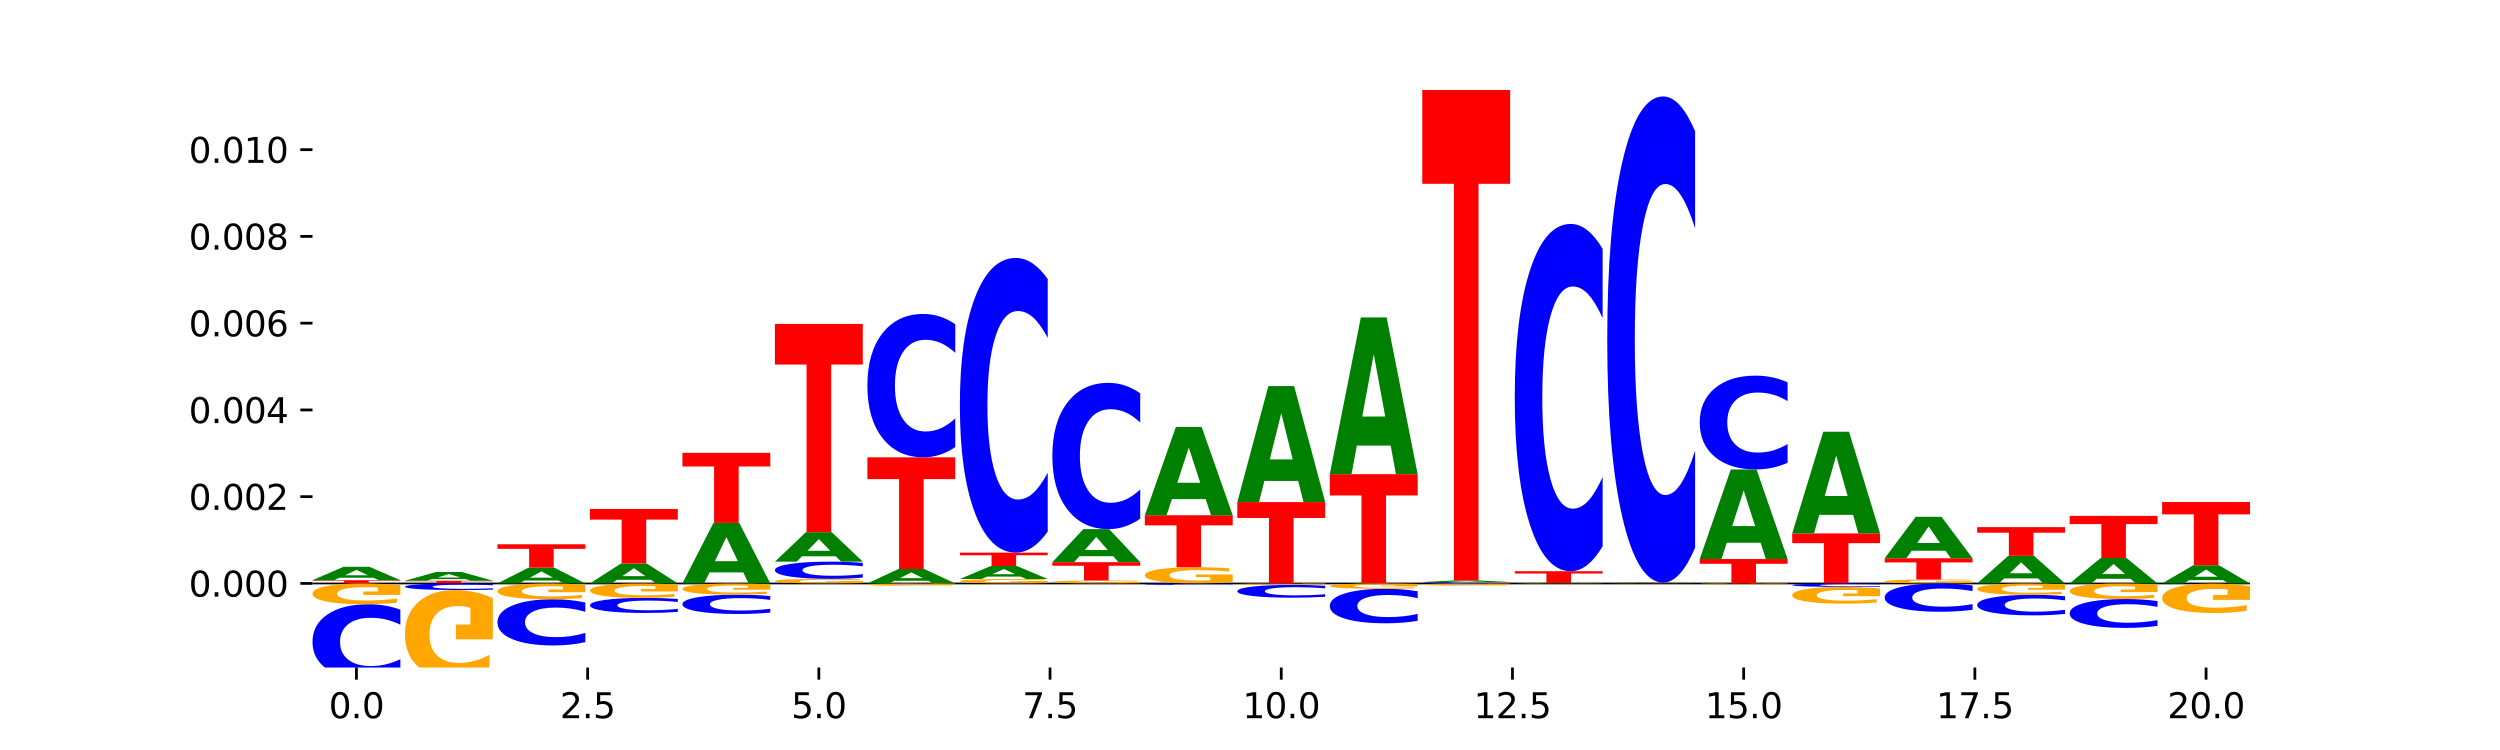 <?xml version="1.0" encoding="utf-8" standalone="no"?>
<!DOCTYPE svg PUBLIC "-//W3C//DTD SVG 1.1//EN"
  "http://www.w3.org/Graphics/SVG/1.1/DTD/svg11.dtd">
<svg xmlns:xlink="http://www.w3.org/1999/xlink" width="720pt" height="216pt" viewBox="0 0 720 216" xmlns="http://www.w3.org/2000/svg" version="1.1">
 <defs>
  <style type="text/css">*{stroke-linejoin: round; stroke-linecap: butt}</style>
 </defs>
 <g id="figure_1">
  <g id="patch_1">
   <path d="M 0 216 
L 720 216 
L 720 0 
L 0 0 
z
" style="fill: #ffffff"/>
  </g>
  <g id="axes_1">
   <g id="patch_2">
    <path d="M 90 192.24 
L 648 192.24 
L 648 25.92 
L 90 25.92 
z
" style="fill: #ffffff"/>
   </g>
   <g id="line2d_1">
    <path d="M 90 168.03 
L 648 168.03 
" clip-path="url(#p786d758c1c)" style="fill: none; stroke: #000000; stroke-width: 0.5; stroke-linecap: square"/>
   </g>
   <g id="patch_3">
    <path d="M 90 167.091 
L 115.303 167.091 
L 115.303 167.274 
L 106.2 167.274 
L 106.2 168.03 
L 99.121 168.03 
L 99.121 167.274 
L 90 167.274 
L 90 167.091 
z
" clip-path="url(#p786d758c1c)" style="fill: #ff0000"/>
   </g>
   <g id="patch_4">
    <path d="M 107.527 166.388 
L 97.796 166.388 
L 96.26 167.091 
L 90 167.091 
L 98.94 163.231 
L 106.363 163.231 
L 115.303 167.091 
L 109.048 167.091 
L 107.527 166.388 
z
M 99.348 165.671 
L 105.96 165.671 
L 102.659 164.136 
L 99.348 165.671 
z
" clip-path="url(#p786d758c1c)" style="fill: #008000"/>
   </g>
   <g id="patch_5">
    <path d="M 116.635 167.252 
L 141.938 167.252 
L 141.938 167.404 
L 132.835 167.404 
L 132.835 168.03 
L 125.756 168.03 
L 125.756 167.404 
L 116.635 167.404 
L 116.635 167.252 
z
" clip-path="url(#p786d758c1c)" style="fill: #ff0000"/>
   </g>
   <g id="patch_6">
    <path d="M 134.162 166.793 
L 124.431 166.793 
L 122.895 167.252 
L 116.635 167.252 
L 125.574 164.733 
L 132.998 164.733 
L 141.938 167.252 
L 135.683 167.252 
L 134.162 166.793 
z
M 125.983 166.325 
L 132.595 166.325 
L 129.294 165.323 
L 125.983 166.325 
z
" clip-path="url(#p786d758c1c)" style="fill: #008000"/>
   </g>
   <g id="patch_7">
    <path d="M 160.797 167.203 
L 151.066 167.203 
L 149.53 168.03 
L 143.27 168.03 
L 152.209 163.49 
L 159.633 163.49 
L 168.573 168.03 
L 162.318 168.03 
L 160.797 167.203 
z
M 152.618 166.36 
L 159.23 166.36 
L 155.929 164.554 
L 152.618 166.36 
z
" clip-path="url(#p786d758c1c)" style="fill: #008000"/>
   </g>
   <g id="patch_8">
    <path d="M 143.27 156.754 
L 168.573 156.754 
L 168.573 158.068 
L 159.47 158.068 
L 159.47 163.49 
L 152.391 163.49 
L 152.391 158.068 
L 143.27 158.068 
L 143.27 156.754 
z
" clip-path="url(#p786d758c1c)" style="fill: #ff0000"/>
   </g>
   <g id="patch_9">
    <path d="M 187.432 166.985 
L 177.701 166.985 
L 176.164 168.03 
L 169.905 168.03 
L 178.844 162.291 
L 186.268 162.291 
L 195.208 168.03 
L 188.953 168.03 
L 187.432 166.985 
z
M 179.253 165.92 
L 185.864 165.92 
L 182.564 163.637 
L 179.253 165.92 
z
" clip-path="url(#p786d758c1c)" style="fill: #008000"/>
   </g>
   <g id="patch_10">
    <path d="M 169.905 146.588 
L 195.208 146.588 
L 195.208 149.651 
L 186.104 149.651 
L 186.104 162.291 
L 179.025 162.291 
L 179.025 149.651 
L 169.905 149.651 
L 169.905 146.588 
z
" clip-path="url(#p786d758c1c)" style="fill: #ff0000"/>
   </g>
   <g id="patch_11">
    <path d="M 214.067 164.854 
L 204.336 164.854 
L 202.799 168.03 
L 196.539 168.03 
L 205.479 150.593 
L 212.903 150.593 
L 221.842 168.03 
L 215.588 168.03 
L 214.067 164.854 
z
M 205.888 161.617 
L 212.499 161.617 
L 209.199 154.681 
L 205.888 161.617 
z
" clip-path="url(#p786d758c1c)" style="fill: #008000"/>
   </g>
   <g id="patch_12">
    <path d="M 196.539 130.411 
L 221.842 130.411 
L 221.842 134.347 
L 212.739 134.347 
L 212.739 150.593 
L 205.66 150.593 
L 205.66 134.347 
L 196.539 134.347 
L 196.539 130.411 
z
" clip-path="url(#p786d758c1c)" style="fill: #ff0000"/>
   </g>
   <g id="patch_13">
    <path d="M 248.477 167.911 
Q 245.925 167.971 243.181 168 
Q 240.436 168.03 237.51 168.03 
Q 230.898 168.03 227.036 167.853 
Q 223.174 167.675 223.174 167.372 
Q 223.174 167.065 227.104 166.889 
Q 231.04 166.713 237.884 166.713 
Q 240.521 166.713 242.937 166.737 
Q 245.358 166.761 247.502 166.808 
L 247.502 167.07 
Q 245.29 167.01 243.101 166.98 
Q 240.912 166.95 238.712 166.95 
Q 234.641 166.95 232.435 167.06 
Q 230.229 167.169 230.229 167.372 
Q 230.229 167.573 232.355 167.683 
Q 234.482 167.793 238.395 167.793 
Q 239.461 167.793 240.374 167.787 
Q 241.287 167.78 242.013 167.766 
L 242.013 167.52 
L 237.845 167.52 
L 237.845 167.3 
L 248.477 167.3 
L 248.477 167.911 
z
" clip-path="url(#p786d758c1c)" style="fill: #ffa600"/>
   </g>
   <g id="patch_14">
    <path d="M 248.477 166.358 
Q 246.361 166.534 244.072 166.623 
Q 241.783 166.713 239.291 166.713 
Q 231.857 166.713 227.516 166.045 
Q 223.174 165.377 223.174 164.234 
Q 223.174 163.088 227.516 162.421 
Q 231.857 161.753 239.291 161.753 
Q 241.783 161.753 244.072 161.843 
Q 246.361 161.932 248.477 162.108 
L 248.477 163.097 
Q 246.342 162.863 244.27 162.755 
Q 242.198 162.646 239.909 162.646 
Q 235.803 162.646 233.451 163.069 
Q 231.105 163.491 231.105 164.234 
Q 231.105 164.974 233.451 165.397 
Q 235.803 165.82 239.909 165.82 
Q 242.198 165.82 244.27 165.711 
Q 246.342 165.601 248.477 165.368 
L 248.477 166.358 
z
" clip-path="url(#p786d758c1c)" style="fill: #0000ff"/>
   </g>
   <g id="patch_15">
    <path d="M 240.702 160.208 
L 230.971 160.208 
L 229.434 161.753 
L 223.174 161.753 
L 232.114 153.273 
L 239.538 153.273 
L 248.477 161.753 
L 242.223 161.753 
L 240.702 160.208 
z
M 232.523 158.634 
L 239.134 158.634 
L 235.834 155.261 
L 232.523 158.634 
z
" clip-path="url(#p786d758c1c)" style="fill: #008000"/>
   </g>
   <g id="patch_16">
    <path d="M 223.174 93.29 
L 248.477 93.29 
L 248.477 104.989 
L 239.374 104.989 
L 239.374 153.273 
L 232.295 153.273 
L 232.295 104.989 
L 223.174 104.989 
L 223.174 93.29 
z
" clip-path="url(#p786d758c1c)" style="fill: #ff0000"/>
   </g>
   <g id="patch_17">
    <path d="M 267.337 167.273 
L 257.605 167.273 
L 256.069 168.03 
L 249.809 168.03 
L 258.749 163.873 
L 266.173 163.873 
L 275.112 168.03 
L 268.858 168.03 
L 267.337 167.273 
z
M 259.157 166.501 
L 265.769 166.501 
L 262.468 164.848 
L 259.157 166.501 
z
" clip-path="url(#p786d758c1c)" style="fill: #008000"/>
   </g>
   <g id="patch_18">
    <path d="M 249.809 131.709 
L 275.112 131.709 
L 275.112 137.982 
L 266.009 137.982 
L 266.009 163.873 
L 258.93 163.873 
L 258.93 137.982 
L 249.809 137.982 
L 249.809 131.709 
z
" clip-path="url(#p786d758c1c)" style="fill: #ff0000"/>
   </g>
   <g id="patch_19">
    <path d="M 275.112 128.749 
Q 272.996 130.216 270.707 130.958 
Q 268.418 131.709 265.926 131.709 
Q 258.492 131.709 254.151 126.148 
Q 249.809 120.588 249.809 111.078 
Q 249.809 101.535 254.151 95.983 
Q 258.492 90.423 265.926 90.423 
Q 268.418 90.423 270.707 91.173 
Q 272.996 91.915 275.112 93.382 
L 275.112 101.612 
Q 272.976 99.667 270.905 98.763 
Q 268.833 97.859 266.544 97.859 
Q 262.438 97.859 260.086 101.382 
Q 257.74 104.895 257.74 111.078 
Q 257.74 117.236 260.086 120.758 
Q 262.438 124.272 266.544 124.272 
Q 268.833 124.272 270.905 123.368 
Q 272.976 122.455 275.112 120.511 
L 275.112 128.749 
z
" clip-path="url(#p786d758c1c)" style="fill: #0000ff"/>
   </g>
   <g id="patch_20">
    <path d="M 301.747 167.914 
Q 299.195 167.972 296.45 168.001 
Q 293.706 168.03 290.78 168.03 
Q 284.168 168.03 280.306 167.857 
Q 276.444 167.685 276.444 167.389 
Q 276.444 167.09 280.374 166.919 
Q 284.309 166.747 291.154 166.747 
Q 293.791 166.747 296.207 166.771 
Q 298.628 166.794 300.772 166.839 
L 300.772 167.095 
Q 298.56 167.037 296.371 167.008 
Q 294.182 166.978 291.982 166.978 
Q 287.91 166.978 285.704 167.085 
Q 283.498 167.191 283.498 167.389 
Q 283.498 167.585 285.625 167.692 
Q 287.751 167.799 291.664 167.799 
Q 292.73 167.799 293.643 167.793 
Q 294.556 167.787 295.282 167.773 
L 295.282 167.533 
L 291.114 167.533 
L 291.114 167.319 
L 301.747 167.319 
L 301.747 167.914 
z
" clip-path="url(#p786d758c1c)" style="fill: #ffa600"/>
   </g>
   <g id="patch_21">
    <path d="M 293.971 166.064 
L 284.24 166.064 
L 282.704 166.747 
L 276.444 166.747 
L 285.384 162.997 
L 292.807 162.997 
L 301.747 166.747 
L 295.492 166.747 
L 293.971 166.064 
z
M 285.792 165.368 
L 292.404 165.368 
L 289.103 163.877 
L 285.792 165.368 
z
" clip-path="url(#p786d758c1c)" style="fill: #008000"/>
   </g>
   <g id="patch_22">
    <path d="M 276.444 159.158 
L 301.747 159.158 
L 301.747 159.907 
L 292.644 159.907 
L 292.644 162.997 
L 285.565 162.997 
L 285.565 159.907 
L 276.444 159.907 
L 276.444 159.158 
z
" clip-path="url(#p786d758c1c)" style="fill: #ff0000"/>
   </g>
   <g id="patch_23">
    <path d="M 301.747 153.075 
Q 299.63 156.09 297.342 157.615 
Q 295.053 159.158 292.56 159.158 
Q 285.127 159.158 280.785 147.728 
Q 276.444 136.298 276.444 116.751 
Q 276.444 97.134 280.785 85.721 
Q 285.127 74.291 292.56 74.291 
Q 295.053 74.291 297.342 75.834 
Q 299.63 77.359 301.747 80.374 
L 301.747 97.292 
Q 299.611 93.295 297.539 91.436 
Q 295.467 89.578 293.179 89.578 
Q 289.073 89.578 286.721 96.818 
Q 284.375 104.041 284.375 116.751 
Q 284.375 129.408 286.721 136.648 
Q 289.073 143.871 293.179 143.871 
Q 295.467 143.871 297.539 142.013 
Q 299.611 140.137 301.747 136.14 
L 301.747 153.075 
z
" clip-path="url(#p786d758c1c)" style="fill: #0000ff"/>
   </g>
   <g id="patch_24">
    <path d="M 328.382 167.952 
Q 325.83 167.991 323.085 168.011 
Q 320.341 168.03 317.415 168.03 
Q 310.802 168.03 306.941 167.914 
Q 303.079 167.798 303.079 167.6 
Q 303.079 167.399 307.009 167.284 
Q 310.944 167.169 317.789 167.169 
Q 320.426 167.169 322.841 167.185 
Q 325.263 167.2 327.406 167.231 
L 327.406 167.403 
Q 325.195 167.363 323.006 167.344 
Q 320.817 167.324 318.617 167.324 
Q 314.545 167.324 312.339 167.396 
Q 310.133 167.467 310.133 167.6 
Q 310.133 167.732 312.26 167.803 
Q 314.386 167.875 318.299 167.875 
Q 319.365 167.875 320.278 167.871 
Q 321.191 167.867 321.917 167.858 
L 321.917 167.697 
L 317.749 167.697 
L 317.749 167.553 
L 328.382 167.553 
L 328.382 167.952 
z
" clip-path="url(#p786d758c1c)" style="fill: #ffa600"/>
   </g>
   <g id="patch_25">
    <path d="M 303.079 161.91 
L 328.382 161.91 
L 328.382 162.936 
L 319.279 162.936 
L 319.279 167.169 
L 312.2 167.169 
L 312.2 162.936 
L 303.079 162.936 
L 303.079 161.91 
z
" clip-path="url(#p786d758c1c)" style="fill: #ff0000"/>
   </g>
   <g id="patch_26">
    <path d="M 320.606 160.176 
L 310.875 160.176 
L 309.339 161.91 
L 303.079 161.91 
L 312.018 152.391 
L 319.442 152.391 
L 328.382 161.91 
L 322.127 161.91 
L 320.606 160.176 
z
M 312.427 158.409 
L 319.039 158.409 
L 315.738 154.623 
L 312.427 158.409 
z
" clip-path="url(#p786d758c1c)" style="fill: #008000"/>
   </g>
   <g id="patch_27">
    <path d="M 328.382 149.371 
Q 326.265 150.868 323.977 151.625 
Q 321.688 152.391 319.195 152.391 
Q 311.762 152.391 307.42 146.717 
Q 303.079 141.043 303.079 131.34 
Q 303.079 121.602 307.42 115.937 
Q 311.762 110.263 319.195 110.263 
Q 321.688 110.263 323.977 111.028 
Q 326.265 111.786 328.382 113.282 
L 328.382 121.68 
Q 326.246 119.696 324.174 118.774 
Q 322.102 117.851 319.814 117.851 
Q 315.708 117.851 313.356 121.445 
Q 311.009 125.031 311.009 131.34 
Q 311.009 137.623 313.356 141.217 
Q 315.708 144.802 319.814 144.802 
Q 322.102 144.802 324.174 143.88 
Q 326.246 142.949 328.382 140.965 
L 328.382 149.371 
z
" clip-path="url(#p786d758c1c)" style="fill: #0000ff"/>
   </g>
   <g id="patch_28">
    <path d="M 355.017 167.608 
Q 352.465 167.819 349.72 167.925 
Q 346.976 168.03 344.049 168.03 
Q 337.437 168.03 333.575 167.401 
Q 329.714 166.772 329.714 165.696 
Q 329.714 164.608 333.643 163.984 
Q 337.579 163.36 344.424 163.36 
Q 347.061 163.36 349.476 163.445 
Q 351.898 163.528 354.041 163.694 
L 354.041 164.625 
Q 351.83 164.412 349.641 164.307 
Q 347.452 164.201 345.252 164.201 
Q 341.18 164.201 338.974 164.589 
Q 336.768 164.976 336.768 165.696 
Q 336.768 166.41 338.895 166.8 
Q 341.021 167.189 344.934 167.189 
Q 346 167.189 346.913 167.167 
Q 347.826 167.143 348.552 167.095 
L 348.552 166.221 
L 344.384 166.221 
L 344.384 165.443 
L 355.017 165.443 
L 355.017 167.608 
z
" clip-path="url(#p786d758c1c)" style="fill: #ffa600"/>
   </g>
   <g id="patch_29">
    <path d="M 329.714 148.387 
L 355.017 148.387 
L 355.017 151.307 
L 345.913 151.307 
L 345.913 163.36 
L 338.834 163.36 
L 338.834 151.307 
L 329.714 151.307 
L 329.714 148.387 
z
" clip-path="url(#p786d758c1c)" style="fill: #ff0000"/>
   </g>
   <g id="patch_30">
    <path d="M 347.241 143.753 
L 337.51 143.753 
L 335.973 148.387 
L 329.714 148.387 
L 338.653 122.951 
L 346.077 122.951 
L 355.017 148.387 
L 348.762 148.387 
L 347.241 143.753 
z
M 339.062 139.033 
L 345.674 139.033 
L 342.373 128.915 
L 339.062 139.033 
z
" clip-path="url(#p786d758c1c)" style="fill: #008000"/>
   </g>
   <g id="patch_31">
    <path d="M 356.348 144.6 
L 381.652 144.6 
L 381.652 149.17 
L 372.548 149.17 
L 372.548 168.03 
L 365.469 168.03 
L 365.469 149.17 
L 356.348 149.17 
L 356.348 144.6 
z
" clip-path="url(#p786d758c1c)" style="fill: #ff0000"/>
   </g>
   <g id="patch_32">
    <path d="M 373.876 138.513 
L 364.145 138.513 
L 362.608 144.6 
L 356.348 144.6 
L 365.288 111.187 
L 372.712 111.187 
L 381.652 144.6 
L 375.397 144.6 
L 373.876 138.513 
z
M 365.697 132.312 
L 372.308 132.312 
L 369.008 119.021 
L 365.697 132.312 
z
" clip-path="url(#p786d758c1c)" style="fill: #008000"/>
   </g>
   <g id="patch_33">
    <path d="M 382.983 136.558 
L 408.286 136.558 
L 408.286 142.696 
L 399.183 142.696 
L 399.183 168.03 
L 392.104 168.03 
L 392.104 142.696 
L 382.983 142.696 
L 382.983 136.558 
z
" clip-path="url(#p786d758c1c)" style="fill: #ff0000"/>
   </g>
   <g id="patch_34">
    <path d="M 400.511 128.333 
L 390.78 128.333 
L 389.243 136.558 
L 382.983 136.558 
L 391.923 91.41 
L 399.347 91.41 
L 408.286 136.558 
L 402.032 136.558 
L 400.511 128.333 
z
M 392.332 119.954 
L 398.943 119.954 
L 395.643 101.995 
L 392.332 119.954 
z
" clip-path="url(#p786d758c1c)" style="fill: #008000"/>
   </g>
   <g id="patch_35">
    <path d="M 434.921 168.002 
Q 432.805 168.016 430.516 168.023 
Q 428.227 168.03 425.735 168.03 
Q 418.301 168.03 413.96 167.977 
Q 409.618 167.924 409.618 167.833 
Q 409.618 167.741 413.96 167.688 
Q 418.301 167.635 425.735 167.635 
Q 428.227 167.635 430.516 167.642 
Q 432.805 167.649 434.921 167.663 
L 434.921 167.742 
Q 432.786 167.723 430.714 167.715 
Q 428.642 167.706 426.353 167.706 
Q 422.247 167.706 419.895 167.74 
Q 417.549 167.773 417.549 167.833 
Q 417.549 167.892 419.895 167.925 
Q 422.247 167.959 426.353 167.959 
Q 428.642 167.959 430.714 167.95 
Q 432.786 167.941 434.921 167.923 
L 434.921 168.002 
z
" clip-path="url(#p786d758c1c)" style="fill: #0000ff"/>
   </g>
   <g id="patch_36">
    <path d="M 427.146 167.549 
L 417.414 167.549 
L 415.878 167.635 
L 409.618 167.635 
L 418.558 167.164 
L 425.982 167.164 
L 434.921 167.635 
L 428.667 167.635 
L 427.146 167.549 
z
M 418.966 167.461 
L 425.578 167.461 
L 422.277 167.274 
L 418.966 167.461 
z
" clip-path="url(#p786d758c1c)" style="fill: #008000"/>
   </g>
   <g id="patch_37">
    <path d="M 409.618 25.262 
L 434.921 25.262 
L 434.921 52.937 
L 425.818 52.937 
L 425.818 167.164 
L 418.739 167.164 
L 418.739 52.937 
L 409.618 52.937 
L 409.618 25.262 
z
" clip-path="url(#p786d758c1c)" style="fill: #ff0000"/>
   </g>
   <g id="patch_38">
    <path d="M 453.78 168.009 
L 444.049 168.009 
L 442.513 168.03 
L 436.253 168.03 
L 445.193 167.913 
L 452.616 167.913 
L 461.556 168.03 
L 455.301 168.03 
L 453.78 168.009 
z
M 445.601 167.987 
L 452.213 167.987 
L 448.912 167.941 
L 445.601 167.987 
z
" clip-path="url(#p786d758c1c)" style="fill: #008000"/>
   </g>
   <g id="patch_39">
    <path d="M 436.253 164.511 
L 461.556 164.511 
L 461.556 165.174 
L 452.453 165.174 
L 452.453 167.913 
L 445.374 167.913 
L 445.374 165.174 
L 436.253 165.174 
L 436.253 164.511 
z
" clip-path="url(#p786d758c1c)" style="fill: #ff0000"/>
   </g>
   <g id="patch_40">
    <path d="M 461.556 157.342 
Q 459.44 160.895 457.151 162.693 
Q 454.862 164.511 452.369 164.511 
Q 444.936 164.511 440.594 151.04 
Q 436.253 137.57 436.253 114.533 
Q 436.253 91.414 440.594 77.964 
Q 444.936 64.494 452.369 64.494 
Q 454.862 64.494 457.151 66.312 
Q 459.44 68.109 461.556 71.663 
L 461.556 91.6 
Q 459.42 86.89 457.348 84.7 
Q 455.277 82.51 452.988 82.51 
Q 448.882 82.51 446.53 91.042 
Q 444.184 99.554 444.184 114.533 
Q 444.184 129.45 446.53 137.983 
Q 448.882 146.495 452.988 146.495 
Q 455.277 146.495 457.348 144.305 
Q 459.42 142.094 461.556 137.384 
L 461.556 157.342 
z
" clip-path="url(#p786d758c1c)" style="fill: #0000ff"/>
   </g>
   <g id="patch_41">
    <path d="M 488.191 168.024 
Q 485.639 168.027 482.894 168.029 
Q 480.15 168.03 477.224 168.03 
Q 470.611 168.03 466.75 168.021 
Q 462.888 168.011 462.888 167.995 
Q 462.888 167.979 466.818 167.969 
Q 470.753 167.96 477.598 167.96 
Q 480.235 167.96 482.651 167.961 
Q 485.072 167.962 487.216 167.965 
L 487.216 167.979 
Q 485.004 167.976 482.815 167.974 
Q 480.626 167.972 478.426 167.972 
Q 474.354 167.972 472.148 167.978 
Q 469.942 167.984 469.942 167.995 
Q 469.942 168.006 472.069 168.012 
Q 474.195 168.017 478.108 168.017 
Q 479.174 168.017 480.087 168.017 
Q 481 168.017 481.726 168.016 
L 481.726 168.003 
L 477.558 168.003 
L 477.558 167.991 
L 488.191 167.991 
L 488.191 168.024 
z
" clip-path="url(#p786d758c1c)" style="fill: #ffa600"/>
   </g>
   <g id="patch_42">
    <path d="M 462.888 167.871 
L 488.191 167.871 
L 488.191 167.889 
L 479.088 167.889 
L 479.088 167.96 
L 472.009 167.96 
L 472.009 167.889 
L 462.888 167.889 
L 462.888 167.871 
z
" clip-path="url(#p786d758c1c)" style="fill: #ff0000"/>
   </g>
   <g id="patch_43">
    <path d="M 480.415 167.854 
L 470.684 167.854 
L 469.148 167.871 
L 462.888 167.871 
L 471.827 167.779 
L 479.251 167.779 
L 488.191 167.871 
L 481.936 167.871 
L 480.415 167.854 
z
M 472.236 167.837 
L 478.848 167.837 
L 475.547 167.801 
L 472.236 167.837 
z
" clip-path="url(#p786d758c1c)" style="fill: #008000"/>
   </g>
   <g id="patch_44">
    <path d="M 488.191 157.744 
Q 486.074 162.718 483.786 165.234 
Q 481.497 167.779 479.004 167.779 
Q 471.571 167.779 467.229 148.923 
Q 462.888 130.068 462.888 97.822 
Q 462.888 65.461 467.229 46.634 
Q 471.571 27.778 479.004 27.778 
Q 481.497 27.778 483.786 30.323 
Q 486.074 32.839 488.191 37.813 
L 488.191 65.721 
Q 486.055 59.127 483.983 56.062 
Q 481.911 52.996 479.623 52.996 
Q 475.517 52.996 473.165 64.94 
Q 470.819 76.855 470.819 97.822 
Q 470.819 118.702 473.165 130.646 
Q 475.517 142.561 479.623 142.561 
Q 481.911 142.561 483.983 139.495 
Q 486.055 136.401 488.191 129.807 
L 488.191 157.744 
z
" clip-path="url(#p786d758c1c)" style="fill: #0000ff"/>
   </g>
   <g id="patch_45">
    <path d="M 489.523 161.002 
L 514.826 161.002 
L 514.826 162.373 
L 505.723 162.373 
L 505.723 168.03 
L 498.644 168.03 
L 498.644 162.373 
L 489.523 162.373 
L 489.523 161.002 
z
" clip-path="url(#p786d758c1c)" style="fill: #ff0000"/>
   </g>
   <g id="patch_46">
    <path d="M 507.05 156.303 
L 497.319 156.303 
L 495.782 161.002 
L 489.523 161.002 
L 498.462 135.204 
L 505.886 135.204 
L 514.826 161.002 
L 508.571 161.002 
L 507.05 156.303 
z
M 498.871 151.515 
L 505.483 151.515 
L 502.182 141.253 
L 498.871 151.515 
z
" clip-path="url(#p786d758c1c)" style="fill: #008000"/>
   </g>
   <g id="patch_47">
    <path d="M 514.826 133.268 
Q 512.709 134.228 510.421 134.713 
Q 508.132 135.204 505.639 135.204 
Q 498.206 135.204 493.864 131.565 
Q 489.523 127.926 489.523 121.703 
Q 489.523 115.458 493.864 111.824 
Q 498.206 108.185 505.639 108.185 
Q 508.132 108.185 510.421 108.676 
Q 512.709 109.162 514.826 110.122 
L 514.826 115.508 
Q 512.69 114.235 510.618 113.644 
Q 508.546 113.052 506.258 113.052 
Q 502.152 113.052 499.799 115.357 
Q 497.453 117.657 497.453 121.703 
Q 497.453 125.733 499.799 128.038 
Q 502.152 130.338 506.258 130.338 
Q 508.546 130.338 510.618 129.746 
Q 512.69 129.149 514.826 127.876 
L 514.826 133.268 
z
" clip-path="url(#p786d758c1c)" style="fill: #0000ff"/>
   </g>
   <g id="patch_48">
    <path d="M 516.158 153.623 
L 541.461 153.623 
L 541.461 156.433 
L 532.357 156.433 
L 532.357 168.03 
L 525.278 168.03 
L 525.278 156.433 
L 516.158 156.433 
L 516.158 153.623 
z
" clip-path="url(#p786d758c1c)" style="fill: #ff0000"/>
   </g>
   <g id="patch_49">
    <path d="M 533.685 148.287 
L 523.954 148.287 
L 522.417 153.623 
L 516.158 153.623 
L 525.097 124.332 
L 532.521 124.332 
L 541.461 153.623 
L 535.206 153.623 
L 533.685 148.287 
z
M 525.506 142.851 
L 532.117 142.851 
L 528.817 131.2 
L 525.506 142.851 
z
" clip-path="url(#p786d758c1c)" style="fill: #008000"/>
   </g>
   <g id="patch_50">
    <path d="M 568.095 167.929 
Q 565.544 167.979 562.799 168.005 
Q 560.054 168.03 557.128 168.03 
Q 550.516 168.03 546.654 167.879 
Q 542.792 167.728 542.792 167.47 
Q 542.792 167.208 546.722 167.058 
Q 550.658 166.908 557.502 166.908 
Q 560.139 166.908 562.555 166.929 
Q 564.977 166.949 567.12 166.989 
L 567.12 167.212 
Q 564.908 167.161 562.72 167.136 
Q 560.531 167.11 558.33 167.11 
Q 554.259 167.11 552.053 167.204 
Q 549.847 167.297 549.847 167.47 
Q 549.847 167.641 551.973 167.735 
Q 554.1 167.828 558.013 167.828 
Q 559.079 167.828 559.992 167.823 
Q 560.905 167.817 561.631 167.806 
L 561.631 167.596 
L 557.463 167.596 
L 557.463 167.409 
L 568.095 167.409 
L 568.095 167.929 
z
" clip-path="url(#p786d758c1c)" style="fill: #ffa600"/>
   </g>
   <g id="patch_51">
    <path d="M 542.792 160.781 
L 568.095 160.781 
L 568.095 161.976 
L 558.992 161.976 
L 558.992 166.908 
L 551.913 166.908 
L 551.913 161.976 
L 542.792 161.976 
L 542.792 160.781 
z
" clip-path="url(#p786d758c1c)" style="fill: #ff0000"/>
   </g>
   <g id="patch_52">
    <path d="M 560.32 158.606 
L 550.589 158.606 
L 549.052 160.781 
L 542.792 160.781 
L 551.732 148.843 
L 559.156 148.843 
L 568.095 160.781 
L 561.841 160.781 
L 560.32 158.606 
z
M 552.141 156.391 
L 558.752 156.391 
L 555.452 151.642 
L 552.141 156.391 
z
" clip-path="url(#p786d758c1c)" style="fill: #008000"/>
   </g>
   <g id="patch_53">
    <path d="M 586.955 166.582 
L 577.224 166.582 
L 575.687 168.03 
L 569.427 168.03 
L 578.367 160.082 
L 585.791 160.082 
L 594.73 168.03 
L 588.476 168.03 
L 586.955 166.582 
z
M 578.776 165.107 
L 585.387 165.107 
L 582.087 161.946 
L 578.776 165.107 
z
" clip-path="url(#p786d758c1c)" style="fill: #008000"/>
   </g>
   <g id="patch_54">
    <path d="M 569.427 151.815 
L 594.73 151.815 
L 594.73 153.427 
L 585.627 153.427 
L 585.627 160.082 
L 578.548 160.082 
L 578.548 153.427 
L 569.427 153.427 
L 569.427 151.815 
z
" clip-path="url(#p786d758c1c)" style="fill: #ff0000"/>
   </g>
   <g id="patch_55">
    <path d="M 613.59 166.696 
L 603.858 166.696 
L 602.322 168.03 
L 596.062 168.03 
L 605.002 160.709 
L 612.426 160.709 
L 621.365 168.03 
L 615.111 168.03 
L 613.59 166.696 
z
M 605.41 165.338 
L 612.022 165.338 
L 608.721 162.426 
L 605.41 165.338 
z
" clip-path="url(#p786d758c1c)" style="fill: #008000"/>
   </g>
   <g id="patch_56">
    <path d="M 596.062 148.571 
L 621.365 148.571 
L 621.365 150.938 
L 612.262 150.938 
L 612.262 160.709 
L 605.183 160.709 
L 605.183 150.938 
L 596.062 150.938 
L 596.062 148.571 
z
" clip-path="url(#p786d758c1c)" style="fill: #ff0000"/>
   </g>
   <g id="patch_57">
    <path d="M 640.224 167.078 
L 630.493 167.078 
L 628.957 168.03 
L 622.697 168.03 
L 631.637 162.806 
L 639.06 162.806 
L 648 168.03 
L 641.745 168.03 
L 640.224 167.078 
z
M 632.045 166.109 
L 638.657 166.109 
L 635.356 164.031 
L 632.045 166.109 
z
" clip-path="url(#p786d758c1c)" style="fill: #008000"/>
   </g>
   <g id="patch_58">
    <path d="M 622.697 144.584 
L 648 144.584 
L 648 148.138 
L 638.897 148.138 
L 638.897 162.806 
L 631.818 162.806 
L 631.818 148.138 
L 622.697 148.138 
L 622.697 144.584 
z
" clip-path="url(#p786d758c1c)" style="fill: #ff0000"/>
   </g>
   <g id="patch_59">
    <path d="M 115.303 175.577 
Q 113.187 174.805 110.898 174.415 
Q 108.609 174.02 106.116 174.02 
Q 98.683 174.02 94.341 176.945 
Q 90 179.869 90 184.87 
Q 90 189.889 94.341 192.809 
Q 98.683 195.733 106.116 195.733 
Q 108.609 195.733 110.898 195.339 
Q 113.187 194.949 115.303 194.177 
L 115.303 189.849 
Q 113.167 190.871 111.095 191.347 
Q 109.024 191.822 106.735 191.822 
Q 102.629 191.822 100.277 189.97 
Q 97.931 188.122 97.931 184.87 
Q 97.931 181.632 100.277 179.779 
Q 102.629 177.931 106.735 177.931 
Q 109.024 177.931 111.095 178.407 
Q 113.167 178.887 115.303 179.909 
L 115.303 175.577 
z
" clip-path="url(#p786d758c1c)" style="fill: #0000ff"/>
   </g>
   <g id="patch_60">
    <path d="M 115.303 168.572 
Q 112.751 168.301 110.007 168.165 
Q 107.262 168.03 104.336 168.03 
Q 97.724 168.03 93.862 168.837 
Q 90 169.644 90 171.023 
Q 90 172.419 93.93 173.22 
Q 97.865 174.02 104.71 174.02 
Q 107.347 174.02 109.763 173.911 
Q 112.184 173.804 114.328 173.591 
L 114.328 172.397 
Q 112.116 172.67 109.927 172.805 
Q 107.738 172.941 105.538 172.941 
Q 101.466 172.941 99.26 172.444 
Q 97.054 171.948 97.054 171.023 
Q 97.054 170.108 99.181 169.608 
Q 101.308 169.109 105.22 169.109 
Q 106.287 169.109 107.2 169.138 
Q 108.113 169.167 108.838 169.229 
L 108.838 170.35 
L 104.67 170.35 
L 104.67 171.349 
L 115.303 171.349 
L 115.303 168.572 
z
" clip-path="url(#p786d758c1c)" style="fill: #ffa600"/>
   </g>
   <g id="patch_61">
    <path d="M 141.938 168.167 
Q 139.821 168.099 137.533 168.065 
Q 135.244 168.03 132.751 168.03 
Q 125.318 168.03 120.976 168.288 
Q 116.635 168.545 116.635 168.986 
Q 116.635 169.428 120.976 169.685 
Q 125.318 169.942 132.751 169.942 
Q 135.244 169.942 137.533 169.908 
Q 139.821 169.873 141.938 169.805 
L 141.938 169.424 
Q 139.802 169.514 137.73 169.556 
Q 135.658 169.598 133.37 169.598 
Q 129.264 169.598 126.912 169.435 
Q 124.566 169.272 124.566 168.986 
Q 124.566 168.7 126.912 168.537 
Q 129.264 168.375 133.37 168.375 
Q 135.658 168.375 137.73 168.416 
Q 139.802 168.459 141.938 168.549 
L 141.938 168.167 
z
" clip-path="url(#p786d758c1c)" style="fill: #0000ff"/>
   </g>
   <g id="patch_62">
    <path d="M 141.938 172.258 
Q 139.386 171.1 136.641 170.519 
Q 133.897 169.942 130.971 169.942 
Q 124.358 169.942 120.497 173.39 
Q 116.635 176.837 116.635 182.732 
Q 116.635 188.696 120.565 192.117 
Q 124.5 195.537 131.345 195.537 
Q 133.982 195.537 136.398 195.072 
Q 138.819 194.612 140.963 193.703 
L 140.963 188.601 
Q 138.751 189.769 136.562 190.345 
Q 134.373 190.927 132.173 190.927 
Q 128.101 190.927 125.895 188.802 
Q 123.689 186.681 123.689 182.732 
Q 123.689 178.819 125.816 176.683 
Q 127.942 174.553 131.855 174.553 
Q 132.921 174.553 133.834 174.674 
Q 134.747 174.801 135.473 175.066 
L 135.473 179.856 
L 131.305 179.856 
L 131.305 184.122 
L 141.938 184.122 
L 141.938 172.258 
z
" clip-path="url(#p786d758c1c)" style="fill: #ffa600"/>
   </g>
   <g id="patch_63">
    <path d="M 168.573 173.537 
Q 166.456 173.064 164.168 172.825 
Q 161.879 172.583 159.386 172.583 
Q 151.953 172.583 147.611 174.376 
Q 143.27 176.168 143.27 179.233 
Q 143.27 182.31 147.611 184.099 
Q 151.953 185.892 159.386 185.892 
Q 161.879 185.892 164.168 185.65 
Q 166.456 185.411 168.573 184.938 
L 168.573 182.285 
Q 166.437 182.912 164.365 183.203 
Q 162.293 183.495 160.005 183.495 
Q 155.899 183.495 153.546 182.359 
Q 151.2 181.227 151.2 179.233 
Q 151.2 177.249 153.546 176.113 
Q 155.899 174.981 160.005 174.981 
Q 162.293 174.981 164.365 175.272 
Q 166.437 175.566 168.573 176.193 
L 168.573 173.537 
z
" clip-path="url(#p786d758c1c)" style="fill: #0000ff"/>
   </g>
   <g id="patch_64">
    <path d="M 168.573 168.442 
Q 166.021 168.236 163.276 168.133 
Q 160.532 168.03 157.605 168.03 
Q 150.993 168.03 147.132 168.643 
Q 143.27 169.257 143.27 170.305 
Q 143.27 171.366 147.2 171.975 
Q 151.135 172.583 157.98 172.583 
Q 160.617 172.583 163.032 172.501 
Q 165.454 172.419 167.597 172.257 
L 167.597 171.349 
Q 165.386 171.557 163.197 171.66 
Q 161.008 171.763 158.808 171.763 
Q 154.736 171.763 152.53 171.385 
Q 150.324 171.008 150.324 170.305 
Q 150.324 169.609 152.451 169.229 
Q 154.577 168.85 158.49 168.85 
Q 159.556 168.85 160.469 168.872 
Q 161.382 168.894 162.108 168.942 
L 162.108 169.794 
L 157.94 169.794 
L 157.94 170.553 
L 168.573 170.553 
L 168.573 168.442 
z
" clip-path="url(#p786d758c1c)" style="fill: #ffa600"/>
   </g>
   <g id="patch_65">
    <path d="M 195.208 172.499 
Q 193.091 172.345 190.802 172.267 
Q 188.514 172.188 186.021 172.188 
Q 178.588 172.188 174.246 172.773 
Q 169.905 173.359 169.905 174.36 
Q 169.905 175.365 174.246 175.949 
Q 178.588 176.535 186.021 176.535 
Q 188.514 176.535 190.802 176.456 
Q 193.091 176.377 195.208 176.223 
L 195.208 175.357 
Q 193.072 175.561 191 175.656 
Q 188.928 175.752 186.639 175.752 
Q 182.534 175.752 180.181 175.381 
Q 177.835 175.011 177.835 174.36 
Q 177.835 173.712 180.181 173.341 
Q 182.534 172.971 186.639 172.971 
Q 188.928 172.971 191 173.066 
Q 193.072 173.162 195.208 173.367 
L 195.208 172.499 
z
" clip-path="url(#p786d758c1c)" style="fill: #0000ff"/>
   </g>
   <g id="patch_66">
    <path d="M 195.208 168.406 
Q 192.656 168.218 189.911 168.124 
Q 187.166 168.03 184.24 168.03 
Q 177.628 168.03 173.766 168.59 
Q 169.905 169.15 169.905 170.108 
Q 169.905 171.076 173.834 171.632 
Q 177.77 172.188 184.615 172.188 
Q 187.252 172.188 189.667 172.112 
Q 192.089 172.037 194.232 171.89 
L 194.232 171.061 
Q 192.021 171.251 189.832 171.344 
Q 187.643 171.439 185.443 171.439 
Q 181.371 171.439 179.165 171.094 
Q 176.959 170.749 176.959 170.108 
Q 176.959 169.472 179.086 169.125 
Q 181.212 168.779 185.125 168.779 
Q 186.191 168.779 187.104 168.799 
Q 188.017 168.819 188.743 168.862 
L 188.743 169.64 
L 184.575 169.64 
L 184.575 170.334 
L 195.208 170.334 
L 195.208 168.406 
z
" clip-path="url(#p786d758c1c)" style="fill: #ffa600"/>
   </g>
   <g id="patch_67">
    <path d="M 221.842 171.661 
Q 219.726 171.463 217.437 171.363 
Q 215.149 171.262 212.656 171.262 
Q 205.222 171.262 200.881 172.011 
Q 196.539 172.761 196.539 174.043 
Q 196.539 175.33 200.881 176.078 
Q 205.222 176.828 212.656 176.828 
Q 215.149 176.828 217.437 176.727 
Q 219.726 176.627 221.842 176.429 
L 221.842 175.32 
Q 219.707 175.582 217.635 175.704 
Q 215.563 175.825 213.274 175.825 
Q 209.169 175.825 206.816 175.351 
Q 204.47 174.877 204.47 174.043 
Q 204.47 173.213 206.816 172.738 
Q 209.169 172.264 213.274 172.264 
Q 215.563 172.264 217.635 172.386 
Q 219.707 172.509 221.842 172.771 
L 221.842 171.661 
z
" clip-path="url(#p786d758c1c)" style="fill: #0000ff"/>
   </g>
   <g id="patch_68">
    <path d="M 221.842 168.322 
Q 219.291 168.176 216.546 168.103 
Q 213.801 168.03 210.875 168.03 
Q 204.263 168.03 200.401 168.465 
Q 196.539 168.901 196.539 169.645 
Q 196.539 170.398 200.469 170.83 
Q 204.405 171.262 211.249 171.262 
Q 213.886 171.262 216.302 171.203 
Q 218.724 171.145 220.867 171.03 
L 220.867 170.386 
Q 218.655 170.533 216.467 170.606 
Q 214.278 170.68 212.077 170.68 
Q 208.006 170.68 205.8 170.411 
Q 203.594 170.144 203.594 169.645 
Q 203.594 169.151 205.72 168.881 
Q 207.847 168.612 211.76 168.612 
Q 212.826 168.612 213.739 168.628 
Q 214.652 168.644 215.378 168.677 
L 215.378 169.282 
L 211.21 169.282 
L 211.21 169.82 
L 221.842 169.82 
L 221.842 168.322 
z
" clip-path="url(#p786d758c1c)" style="fill: #ffa600"/>
   </g>
   <g id="patch_69">
    <path d="M 275.112 168.093 
Q 272.56 168.061 269.816 168.046 
Q 267.071 168.03 264.145 168.03 
Q 257.533 168.03 253.671 168.123 
Q 249.809 168.216 249.809 168.375 
Q 249.809 168.536 253.739 168.628 
Q 257.674 168.72 264.519 168.72 
Q 267.156 168.72 269.572 168.708 
Q 271.993 168.695 274.137 168.671 
L 274.137 168.533 
Q 271.925 168.565 269.736 168.58 
Q 267.547 168.596 265.347 168.596 
Q 261.275 168.596 259.069 168.539 
Q 256.864 168.482 256.864 168.375 
Q 256.864 168.27 258.99 168.212 
Q 261.117 168.154 265.029 168.154 
Q 266.096 168.154 267.009 168.158 
Q 267.922 168.161 268.647 168.168 
L 268.647 168.297 
L 264.479 168.297 
L 264.479 168.413 
L 275.112 168.413 
L 275.112 168.093 
z
" clip-path="url(#p786d758c1c)" style="fill: #ffa600"/>
   </g>
   <g id="patch_70">
    <path d="M 355.017 168.061 
Q 352.9 168.046 350.611 168.038 
Q 348.323 168.03 345.83 168.03 
Q 338.397 168.03 334.055 168.089 
Q 329.714 168.147 329.714 168.247 
Q 329.714 168.348 334.055 168.407 
Q 338.397 168.465 345.83 168.465 
Q 348.323 168.465 350.611 168.457 
Q 352.9 168.449 355.017 168.434 
L 355.017 168.347 
Q 352.881 168.368 350.809 168.377 
Q 348.737 168.387 346.448 168.387 
Q 342.343 168.387 339.99 168.35 
Q 337.644 168.313 337.644 168.247 
Q 337.644 168.183 339.99 168.145 
Q 342.343 168.108 346.448 168.108 
Q 348.737 168.108 350.809 168.118 
Q 352.881 168.128 355.017 168.148 
L 355.017 168.061 
z
" clip-path="url(#p786d758c1c)" style="fill: #0000ff"/>
   </g>
   <g id="patch_71">
    <path d="M 381.652 168.709 
Q 379.535 168.578 377.246 168.512 
Q 374.958 168.444 372.465 168.444 
Q 365.031 168.444 360.69 168.942 
Q 356.348 169.439 356.348 170.29 
Q 356.348 171.143 360.69 171.64 
Q 365.031 172.137 372.465 172.137 
Q 374.958 172.137 377.246 172.07 
Q 379.535 172.004 381.652 171.873 
L 381.652 171.136 
Q 379.516 171.31 377.444 171.391 
Q 375.372 171.472 373.083 171.472 
Q 368.978 171.472 366.625 171.157 
Q 364.279 170.843 364.279 170.29 
Q 364.279 169.739 366.625 169.424 
Q 368.978 169.11 373.083 169.11 
Q 375.372 169.11 377.444 169.19 
Q 379.516 169.272 381.652 169.446 
L 381.652 168.709 
z
" clip-path="url(#p786d758c1c)" style="fill: #0000ff"/>
   </g>
   <g id="patch_72">
    <path d="M 381.652 168.068 
Q 379.1 168.049 376.355 168.039 
Q 373.61 168.03 370.684 168.03 
Q 364.072 168.03 360.21 168.086 
Q 356.348 168.142 356.348 168.237 
Q 356.348 168.334 360.278 168.389 
Q 364.214 168.444 371.058 168.444 
Q 373.695 168.444 376.111 168.437 
Q 378.533 168.429 380.676 168.415 
L 380.676 168.332 
Q 378.465 168.351 376.276 168.36 
Q 374.087 168.37 371.886 168.37 
Q 367.815 168.37 365.609 168.335 
Q 363.403 168.301 363.403 168.237 
Q 363.403 168.174 365.529 168.139 
Q 367.656 168.105 371.569 168.105 
Q 372.635 168.105 373.548 168.107 
Q 374.461 168.109 375.187 168.113 
L 375.187 168.191 
L 371.019 168.191 
L 371.019 168.26 
L 381.652 168.26 
L 381.652 168.068 
z
" clip-path="url(#p786d758c1c)" style="fill: #ffa600"/>
   </g>
   <g id="patch_73">
    <path d="M 408.286 170.284 
Q 406.17 169.931 403.881 169.752 
Q 401.592 169.572 399.1 169.572 
Q 391.666 169.572 387.325 170.91 
Q 382.983 172.248 382.983 174.537 
Q 382.983 176.833 387.325 178.169 
Q 391.666 179.508 399.1 179.508 
Q 401.592 179.508 403.881 179.327 
Q 406.17 179.148 408.286 178.795 
L 408.286 176.815 
Q 406.151 177.283 404.079 177.5 
Q 402.007 177.718 399.718 177.718 
Q 395.613 177.718 393.26 176.87 
Q 390.914 176.025 390.914 174.537 
Q 390.914 173.055 393.26 172.207 
Q 395.613 171.361 399.718 171.361 
Q 402.007 171.361 404.079 171.579 
Q 406.151 171.799 408.286 172.267 
L 408.286 170.284 
z
" clip-path="url(#p786d758c1c)" style="fill: #0000ff"/>
   </g>
   <g id="patch_74">
    <path d="M 408.286 168.17 
Q 405.735 168.1 402.99 168.065 
Q 400.245 168.03 397.319 168.03 
Q 390.707 168.03 386.845 168.238 
Q 382.983 168.445 382.983 168.8 
Q 382.983 169.16 386.913 169.366 
Q 390.849 169.572 397.693 169.572 
Q 400.33 169.572 402.746 169.544 
Q 405.167 169.516 407.311 169.461 
L 407.311 169.154 
Q 405.099 169.224 402.91 169.259 
Q 400.722 169.294 398.521 169.294 
Q 394.45 169.294 392.244 169.166 
Q 390.038 169.038 390.038 168.8 
Q 390.038 168.565 392.164 168.436 
Q 394.291 168.308 398.204 168.308 
Q 399.27 168.308 400.183 168.315 
Q 401.096 168.323 401.822 168.339 
L 401.822 168.627 
L 397.654 168.627 
L 397.654 168.884 
L 408.286 168.884 
L 408.286 168.17 
z
" clip-path="url(#p786d758c1c)" style="fill: #ffa600"/>
   </g>
   <g id="patch_75">
    <path d="M 434.921 168.09 
Q 432.369 168.06 429.625 168.045 
Q 426.88 168.03 423.954 168.03 
Q 417.342 168.03 413.48 168.119 
Q 409.618 168.207 409.618 168.359 
Q 409.618 168.512 413.548 168.6 
Q 417.484 168.688 424.328 168.688 
Q 426.965 168.688 429.381 168.676 
Q 431.802 168.664 433.946 168.641 
L 433.946 168.51 
Q 431.734 168.54 429.545 168.555 
Q 427.356 168.569 425.156 168.569 
Q 421.084 168.569 418.879 168.515 
Q 416.673 168.46 416.673 168.359 
Q 416.673 168.258 418.799 168.203 
Q 420.926 168.149 424.839 168.149 
Q 425.905 168.149 426.818 168.152 
Q 427.731 168.155 428.457 168.162 
L 428.457 168.285 
L 424.288 168.285 
L 424.288 168.395 
L 434.921 168.395 
L 434.921 168.09 
z
" clip-path="url(#p786d758c1c)" style="fill: #ffa600"/>
   </g>
   <g id="patch_76">
    <path d="M 461.556 168.039 
Q 459.004 168.035 456.26 168.032 
Q 453.515 168.03 450.589 168.03 
Q 443.977 168.03 440.115 168.043 
Q 436.253 168.057 436.253 168.079 
Q 436.253 168.102 440.183 168.115 
Q 444.118 168.129 450.963 168.129 
Q 453.6 168.129 456.016 168.127 
Q 458.437 168.125 460.581 168.122 
L 460.581 168.102 
Q 458.369 168.106 456.18 168.109 
Q 453.991 168.111 451.791 168.111 
Q 447.719 168.111 445.513 168.103 
Q 443.307 168.095 443.307 168.079 
Q 443.307 168.064 445.434 168.056 
Q 447.561 168.048 451.473 168.048 
Q 452.54 168.048 453.453 168.048 
Q 454.366 168.049 455.091 168.05 
L 455.091 168.068 
L 450.923 168.068 
L 450.923 168.085 
L 461.556 168.085 
L 461.556 168.039 
z
" clip-path="url(#p786d758c1c)" style="fill: #ffa600"/>
   </g>
   <g id="patch_77">
    <path d="M 514.826 168.052 
Q 512.274 168.041 509.529 168.036 
Q 506.785 168.03 503.858 168.03 
Q 497.246 168.03 493.384 168.063 
Q 489.523 168.096 489.523 168.152 
Q 489.523 168.208 493.453 168.241 
Q 497.388 168.273 504.233 168.273 
Q 506.87 168.273 509.285 168.269 
Q 511.707 168.265 513.85 168.256 
L 513.85 168.208 
Q 511.639 168.219 509.45 168.224 
Q 507.261 168.23 505.061 168.23 
Q 500.989 168.23 498.783 168.209 
Q 496.577 168.189 496.577 168.152 
Q 496.577 168.115 498.704 168.094 
Q 500.83 168.074 504.743 168.074 
Q 505.809 168.074 506.722 168.075 
Q 507.635 168.076 508.361 168.079 
L 508.361 168.124 
L 504.193 168.124 
L 504.193 168.165 
L 514.826 168.165 
L 514.826 168.052 
z
" clip-path="url(#p786d758c1c)" style="fill: #ffa600"/>
   </g>
   <g id="patch_78">
    <path d="M 541.461 168.103 
Q 539.344 168.067 537.055 168.049 
Q 534.767 168.03 532.274 168.03 
Q 524.841 168.03 520.499 168.167 
Q 516.158 168.303 516.158 168.536 
Q 516.158 168.771 520.499 168.907 
Q 524.841 169.043 532.274 169.043 
Q 534.767 169.043 537.055 169.025 
Q 539.344 169.007 541.461 168.971 
L 541.461 168.769 
Q 539.325 168.816 537.253 168.839 
Q 535.181 168.861 532.892 168.861 
Q 528.787 168.861 526.434 168.774 
Q 524.088 168.688 524.088 168.536 
Q 524.088 168.385 526.434 168.299 
Q 528.787 168.213 532.892 168.213 
Q 535.181 168.213 537.253 168.235 
Q 539.325 168.257 541.461 168.305 
L 541.461 168.103 
z
" clip-path="url(#p786d758c1c)" style="fill: #0000ff"/>
   </g>
   <g id="patch_79">
    <path d="M 541.461 169.479 
Q 538.909 169.261 536.164 169.152 
Q 533.419 169.043 530.493 169.043 
Q 523.881 169.043 520.019 169.692 
Q 516.158 170.341 516.158 171.451 
Q 516.158 172.574 520.087 173.218 
Q 524.023 173.862 530.868 173.862 
Q 533.504 173.862 535.92 173.774 
Q 538.342 173.687 540.485 173.516 
L 540.485 172.556 
Q 538.274 172.776 536.085 172.884 
Q 533.896 172.994 531.696 172.994 
Q 527.624 172.994 525.418 172.594 
Q 523.212 172.194 523.212 171.451 
Q 523.212 170.714 525.339 170.312 
Q 527.465 169.911 531.378 169.911 
Q 532.444 169.911 533.357 169.934 
Q 534.27 169.958 534.996 170.008 
L 534.996 170.909 
L 530.828 170.909 
L 530.828 171.713 
L 541.461 171.713 
L 541.461 169.479 
z
" clip-path="url(#p786d758c1c)" style="fill: #ffa600"/>
   </g>
   <g id="patch_80">
    <path d="M 568.095 168.615 
Q 565.979 168.325 563.69 168.178 
Q 561.402 168.03 558.909 168.03 
Q 551.475 168.03 547.134 169.13 
Q 542.792 170.229 542.792 172.109 
Q 542.792 173.996 547.134 175.094 
Q 551.475 176.193 558.909 176.193 
Q 561.402 176.193 563.69 176.045 
Q 565.979 175.898 568.095 175.608 
L 568.095 173.981 
Q 565.96 174.365 563.888 174.544 
Q 561.816 174.723 559.527 174.723 
Q 555.422 174.723 553.069 174.026 
Q 550.723 173.332 550.723 172.109 
Q 550.723 170.892 553.069 170.195 
Q 555.422 169.501 559.527 169.501 
Q 561.816 169.501 563.888 169.679 
Q 565.96 169.86 568.095 170.244 
L 568.095 168.615 
z
" clip-path="url(#p786d758c1c)" style="fill: #0000ff"/>
   </g>
   <g id="patch_81">
    <path d="M 594.73 171.726 
Q 592.614 171.516 590.325 171.409 
Q 588.036 171.302 585.544 171.302 
Q 578.11 171.302 573.769 172.1 
Q 569.427 172.898 569.427 174.263 
Q 569.427 175.633 573.769 176.43 
Q 578.11 177.228 585.544 177.228 
Q 588.036 177.228 590.325 177.12 
Q 592.614 177.014 594.73 176.803 
L 594.73 175.622 
Q 592.595 175.901 590.523 176.031 
Q 588.451 176.161 586.162 176.161 
Q 582.056 176.161 579.704 175.655 
Q 577.358 175.151 577.358 174.263 
Q 577.358 173.379 579.704 172.873 
Q 582.056 172.369 586.162 172.369 
Q 588.451 172.369 590.523 172.499 
Q 592.595 172.63 594.73 172.909 
L 594.73 171.726 
z
" clip-path="url(#p786d758c1c)" style="fill: #0000ff"/>
   </g>
   <g id="patch_82">
    <path d="M 594.73 168.326 
Q 592.178 168.178 589.434 168.104 
Q 586.689 168.03 583.763 168.03 
Q 577.151 168.03 573.289 168.471 
Q 569.427 168.911 569.427 169.665 
Q 569.427 170.427 573.357 170.864 
Q 577.293 171.302 584.137 171.302 
Q 586.774 171.302 589.19 171.242 
Q 591.611 171.183 593.755 171.067 
L 593.755 170.415 
Q 591.543 170.564 589.354 170.638 
Q 587.165 170.712 584.965 170.712 
Q 580.894 170.712 578.688 170.441 
Q 576.482 170.17 576.482 169.665 
Q 576.482 169.165 578.608 168.892 
Q 580.735 168.619 584.648 168.619 
Q 585.714 168.619 586.627 168.635 
Q 587.54 168.651 588.266 168.685 
L 588.266 169.297 
L 584.098 169.297 
L 584.098 169.843 
L 594.73 169.843 
L 594.73 168.326 
z
" clip-path="url(#p786d758c1c)" style="fill: #ffa600"/>
   </g>
   <g id="patch_83">
    <path d="M 621.365 173.114 
Q 619.249 172.818 616.96 172.668 
Q 614.671 172.517 612.179 172.517 
Q 604.745 172.517 600.404 173.638 
Q 596.062 174.76 596.062 176.678 
Q 596.062 178.603 600.404 179.723 
Q 604.745 180.844 612.179 180.844 
Q 614.671 180.844 616.96 180.693 
Q 619.249 180.543 621.365 180.247 
L 621.365 178.587 
Q 619.229 178.979 617.158 179.162 
Q 615.086 179.344 612.797 179.344 
Q 608.691 179.344 606.339 178.634 
Q 603.993 177.925 603.993 176.678 
Q 603.993 175.436 606.339 174.725 
Q 608.691 174.017 612.797 174.017 
Q 615.086 174.017 617.158 174.199 
Q 619.229 174.383 621.365 174.775 
L 621.365 173.114 
z
" clip-path="url(#p786d758c1c)" style="fill: #0000ff"/>
   </g>
   <g id="patch_84">
    <path d="M 621.365 168.436 
Q 618.813 168.233 616.069 168.131 
Q 613.324 168.03 610.398 168.03 
Q 603.786 168.03 599.924 168.634 
Q 596.062 169.239 596.062 170.272 
Q 596.062 171.317 599.992 171.917 
Q 603.927 172.517 610.772 172.517 
Q 613.409 172.517 615.825 172.435 
Q 618.246 172.355 620.39 172.195 
L 620.39 171.301 
Q 618.178 171.506 615.989 171.607 
Q 613.8 171.709 611.6 171.709 
Q 607.528 171.709 605.322 171.336 
Q 603.117 170.964 603.117 170.272 
Q 603.117 169.586 605.243 169.212 
Q 607.37 168.838 611.282 168.838 
Q 612.349 168.838 613.262 168.86 
Q 614.175 168.882 614.9 168.928 
L 614.9 169.768 
L 610.732 169.768 
L 610.732 170.516 
L 621.365 170.516 
L 621.365 168.436 
z
" clip-path="url(#p786d758c1c)" style="fill: #ffa600"/>
   </g>
   <g id="patch_85">
    <path d="M 648 168.032 
Q 645.883 168.031 643.595 168.031 
Q 641.306 168.03 638.813 168.03 
Q 631.38 168.03 627.038 168.034 
Q 622.697 168.038 622.697 168.046 
Q 622.697 168.053 627.038 168.057 
Q 631.38 168.061 638.813 168.061 
Q 641.306 168.061 643.595 168.06 
Q 645.883 168.06 648 168.059 
L 648 168.053 
Q 645.864 168.054 643.792 168.055 
Q 641.72 168.055 639.432 168.055 
Q 635.326 168.055 632.974 168.053 
Q 630.628 168.05 630.628 168.046 
Q 630.628 168.041 632.974 168.038 
Q 635.326 168.036 639.432 168.036 
Q 641.72 168.036 643.792 168.036 
Q 645.864 168.037 648 168.038 
L 648 168.032 
z
" clip-path="url(#p786d758c1c)" style="fill: #0000ff"/>
   </g>
   <g id="patch_86">
    <path d="M 648 168.829 
Q 645.448 168.445 642.703 168.252 
Q 639.959 168.061 637.033 168.061 
Q 630.421 168.061 626.559 169.204 
Q 622.697 170.347 622.697 172.301 
Q 622.697 174.278 626.627 175.412 
Q 630.562 176.547 637.407 176.547 
Q 640.044 176.547 642.46 176.392 
Q 644.881 176.24 647.025 175.938 
L 647.025 174.247 
Q 644.813 174.634 642.624 174.825 
Q 640.435 175.018 638.235 175.018 
Q 634.163 175.018 631.957 174.313 
Q 629.751 173.611 629.751 172.301 
Q 629.751 171.004 631.878 170.296 
Q 634.004 169.59 637.917 169.59 
Q 638.983 169.59 639.896 169.63 
Q 640.809 169.672 641.535 169.76 
L 641.535 171.348 
L 637.367 171.348 
L 637.367 172.762 
L 648 172.762 
L 648 168.829 
z
" clip-path="url(#p786d758c1c)" style="fill: #ffa600"/>
   </g>
   <g id="matplotlib.axis_1">
    <g id="xtick_1">
     <g id="line2d_2">
      <defs>
       <path id="m49bbbdebda" d="M 0 0 
L 0 3.5 
" style="stroke: #000000; stroke-width: 0.8"/>
      </defs>
      <g>
       <use xlink:href="#m49bbbdebda" x="102.652" y="192.24" style="stroke: #000000; stroke-width: 0.8"/>
      </g>
     </g>
     <g id="text_1">
      <!-- 0.0 -->
      <g transform="translate(94.7 206.838) scale(0.1 -0.1)">
       <defs>
        <path id="DejaVuSans-30" d="M 2034 4250 
Q 1547 4250 1301 3770 
Q 1056 3291 1056 2328 
Q 1056 1369 1301 889 
Q 1547 409 2034 409 
Q 2525 409 2770 889 
Q 3016 1369 3016 2328 
Q 3016 3291 2770 3770 
Q 2525 4250 2034 4250 
z
M 2034 4750 
Q 2819 4750 3233 4129 
Q 3647 3509 3647 2328 
Q 3647 1150 3233 529 
Q 2819 -91 2034 -91 
Q 1250 -91 836 529 
Q 422 1150 422 2328 
Q 422 3509 836 4129 
Q 1250 4750 2034 4750 
z
" transform="scale(0.016)"/>
        <path id="DejaVuSans-2e" d="M 684 794 
L 1344 794 
L 1344 0 
L 684 0 
L 684 794 
z
" transform="scale(0.016)"/>
       </defs>
       <use xlink:href="#DejaVuSans-30"/>
       <use xlink:href="#DejaVuSans-2e" x="63.623"/>
       <use xlink:href="#DejaVuSans-30" x="95.41"/>
      </g>
     </g>
    </g>
    <g id="xtick_2">
     <g id="line2d_3">
      <g>
       <use xlink:href="#m49bbbdebda" x="169.239" y="192.24" style="stroke: #000000; stroke-width: 0.8"/>
      </g>
     </g>
     <g id="text_2">
      <!-- 2.5 -->
      <g transform="translate(161.287 206.838) scale(0.1 -0.1)">
       <defs>
        <path id="DejaVuSans-32" d="M 1228 531 
L 3431 531 
L 3431 0 
L 469 0 
L 469 531 
Q 828 903 1448 1529 
Q 2069 2156 2228 2338 
Q 2531 2678 2651 2914 
Q 2772 3150 2772 3378 
Q 2772 3750 2511 3984 
Q 2250 4219 1831 4219 
Q 1534 4219 1204 4116 
Q 875 4013 500 3803 
L 500 4441 
Q 881 4594 1212 4672 
Q 1544 4750 1819 4750 
Q 2544 4750 2975 4387 
Q 3406 4025 3406 3419 
Q 3406 3131 3298 2873 
Q 3191 2616 2906 2266 
Q 2828 2175 2409 1742 
Q 1991 1309 1228 531 
z
" transform="scale(0.016)"/>
        <path id="DejaVuSans-35" d="M 691 4666 
L 3169 4666 
L 3169 4134 
L 1269 4134 
L 1269 2991 
Q 1406 3038 1543 3061 
Q 1681 3084 1819 3084 
Q 2600 3084 3056 2656 
Q 3513 2228 3513 1497 
Q 3513 744 3044 326 
Q 2575 -91 1722 -91 
Q 1428 -91 1123 -41 
Q 819 9 494 109 
L 494 744 
Q 775 591 1075 516 
Q 1375 441 1709 441 
Q 2250 441 2565 725 
Q 2881 1009 2881 1497 
Q 2881 1984 2565 2268 
Q 2250 2553 1709 2553 
Q 1456 2553 1204 2497 
Q 953 2441 691 2322 
L 691 4666 
z
" transform="scale(0.016)"/>
       </defs>
       <use xlink:href="#DejaVuSans-32"/>
       <use xlink:href="#DejaVuSans-2e" x="63.623"/>
       <use xlink:href="#DejaVuSans-35" x="95.41"/>
      </g>
     </g>
    </g>
    <g id="xtick_3">
     <g id="line2d_4">
      <g>
       <use xlink:href="#m49bbbdebda" x="235.826" y="192.24" style="stroke: #000000; stroke-width: 0.8"/>
      </g>
     </g>
     <g id="text_3">
      <!-- 5.0 -->
      <g transform="translate(227.874 206.838) scale(0.1 -0.1)">
       <use xlink:href="#DejaVuSans-35"/>
       <use xlink:href="#DejaVuSans-2e" x="63.623"/>
       <use xlink:href="#DejaVuSans-30" x="95.41"/>
      </g>
     </g>
    </g>
    <g id="xtick_4">
     <g id="line2d_5">
      <g>
       <use xlink:href="#m49bbbdebda" x="302.413" y="192.24" style="stroke: #000000; stroke-width: 0.8"/>
      </g>
     </g>
     <g id="text_4">
      <!-- 7.5 -->
      <g transform="translate(294.461 206.838) scale(0.1 -0.1)">
       <defs>
        <path id="DejaVuSans-37" d="M 525 4666 
L 3525 4666 
L 3525 4397 
L 1831 0 
L 1172 0 
L 2766 4134 
L 525 4134 
L 525 4666 
z
" transform="scale(0.016)"/>
       </defs>
       <use xlink:href="#DejaVuSans-37"/>
       <use xlink:href="#DejaVuSans-2e" x="63.623"/>
       <use xlink:href="#DejaVuSans-35" x="95.41"/>
      </g>
     </g>
    </g>
    <g id="xtick_5">
     <g id="line2d_6">
      <g>
       <use xlink:href="#m49bbbdebda" x="369" y="192.24" style="stroke: #000000; stroke-width: 0.8"/>
      </g>
     </g>
     <g id="text_5">
      <!-- 10.0 -->
      <g transform="translate(357.867 206.838) scale(0.1 -0.1)">
       <defs>
        <path id="DejaVuSans-31" d="M 794 531 
L 1825 531 
L 1825 4091 
L 703 3866 
L 703 4441 
L 1819 4666 
L 2450 4666 
L 2450 531 
L 3481 531 
L 3481 0 
L 794 0 
L 794 531 
z
" transform="scale(0.016)"/>
       </defs>
       <use xlink:href="#DejaVuSans-31"/>
       <use xlink:href="#DejaVuSans-30" x="63.623"/>
       <use xlink:href="#DejaVuSans-2e" x="127.246"/>
       <use xlink:href="#DejaVuSans-30" x="159.033"/>
      </g>
     </g>
    </g>
    <g id="xtick_6">
     <g id="line2d_7">
      <g>
       <use xlink:href="#m49bbbdebda" x="435.587" y="192.24" style="stroke: #000000; stroke-width: 0.8"/>
      </g>
     </g>
     <g id="text_6">
      <!-- 12.5 -->
      <g transform="translate(424.454 206.838) scale(0.1 -0.1)">
       <use xlink:href="#DejaVuSans-31"/>
       <use xlink:href="#DejaVuSans-32" x="63.623"/>
       <use xlink:href="#DejaVuSans-2e" x="127.246"/>
       <use xlink:href="#DejaVuSans-35" x="159.033"/>
      </g>
     </g>
    </g>
    <g id="xtick_7">
     <g id="line2d_8">
      <g>
       <use xlink:href="#m49bbbdebda" x="502.174" y="192.24" style="stroke: #000000; stroke-width: 0.8"/>
      </g>
     </g>
     <g id="text_7">
      <!-- 15.0 -->
      <g transform="translate(491.041 206.838) scale(0.1 -0.1)">
       <use xlink:href="#DejaVuSans-31"/>
       <use xlink:href="#DejaVuSans-35" x="63.623"/>
       <use xlink:href="#DejaVuSans-2e" x="127.246"/>
       <use xlink:href="#DejaVuSans-30" x="159.033"/>
      </g>
     </g>
    </g>
    <g id="xtick_8">
     <g id="line2d_9">
      <g>
       <use xlink:href="#m49bbbdebda" x="568.761" y="192.24" style="stroke: #000000; stroke-width: 0.8"/>
      </g>
     </g>
     <g id="text_8">
      <!-- 17.5 -->
      <g transform="translate(557.629 206.838) scale(0.1 -0.1)">
       <use xlink:href="#DejaVuSans-31"/>
       <use xlink:href="#DejaVuSans-37" x="63.623"/>
       <use xlink:href="#DejaVuSans-2e" x="127.246"/>
       <use xlink:href="#DejaVuSans-35" x="159.033"/>
      </g>
     </g>
    </g>
    <g id="xtick_9">
     <g id="line2d_10">
      <g>
       <use xlink:href="#m49bbbdebda" x="635.348" y="192.24" style="stroke: #000000; stroke-width: 0.8"/>
      </g>
     </g>
     <g id="text_9">
      <!-- 20.0 -->
      <g transform="translate(624.216 206.838) scale(0.1 -0.1)">
       <use xlink:href="#DejaVuSans-32"/>
       <use xlink:href="#DejaVuSans-30" x="63.623"/>
       <use xlink:href="#DejaVuSans-2e" x="127.246"/>
       <use xlink:href="#DejaVuSans-30" x="159.033"/>
      </g>
     </g>
    </g>
   </g>
   <g id="matplotlib.axis_2">
    <g id="ytick_1">
     <g id="line2d_11">
      <defs>
       <path id="m2826db02d3" d="M 0 0 
L -3.5 0 
" style="stroke: #000000; stroke-width: 0.8"/>
      </defs>
      <g>
       <use xlink:href="#m2826db02d3" x="90" y="168.03" style="stroke: #000000; stroke-width: 0.8"/>
      </g>
     </g>
     <g id="text_10">
      <!-- 0.000 -->
      <g transform="translate(54.372 171.829) scale(0.1 -0.1)">
       <use xlink:href="#DejaVuSans-30"/>
       <use xlink:href="#DejaVuSans-2e" x="63.623"/>
       <use xlink:href="#DejaVuSans-30" x="95.41"/>
       <use xlink:href="#DejaVuSans-30" x="159.033"/>
       <use xlink:href="#DejaVuSans-30" x="222.656"/>
      </g>
     </g>
    </g>
    <g id="ytick_2">
     <g id="line2d_12">
      <g>
       <use xlink:href="#m2826db02d3" x="90" y="143.044" style="stroke: #000000; stroke-width: 0.8"/>
      </g>
     </g>
     <g id="text_11">
      <!-- 0.002 -->
      <g transform="translate(54.372 146.843) scale(0.1 -0.1)">
       <use xlink:href="#DejaVuSans-30"/>
       <use xlink:href="#DejaVuSans-2e" x="63.623"/>
       <use xlink:href="#DejaVuSans-30" x="95.41"/>
       <use xlink:href="#DejaVuSans-30" x="159.033"/>
       <use xlink:href="#DejaVuSans-32" x="222.656"/>
      </g>
     </g>
    </g>
    <g id="ytick_3">
     <g id="line2d_13">
      <g>
       <use xlink:href="#m2826db02d3" x="90" y="118.058" style="stroke: #000000; stroke-width: 0.8"/>
      </g>
     </g>
     <g id="text_12">
      <!-- 0.004 -->
      <g transform="translate(54.372 121.857) scale(0.1 -0.1)">
       <defs>
        <path id="DejaVuSans-34" d="M 2419 4116 
L 825 1625 
L 2419 1625 
L 2419 4116 
z
M 2253 4666 
L 3047 4666 
L 3047 1625 
L 3713 1625 
L 3713 1100 
L 3047 1100 
L 3047 0 
L 2419 0 
L 2419 1100 
L 313 1100 
L 313 1709 
L 2253 4666 
z
" transform="scale(0.016)"/>
       </defs>
       <use xlink:href="#DejaVuSans-30"/>
       <use xlink:href="#DejaVuSans-2e" x="63.623"/>
       <use xlink:href="#DejaVuSans-30" x="95.41"/>
       <use xlink:href="#DejaVuSans-30" x="159.033"/>
       <use xlink:href="#DejaVuSans-34" x="222.656"/>
      </g>
     </g>
    </g>
    <g id="ytick_4">
     <g id="line2d_14">
      <g>
       <use xlink:href="#m2826db02d3" x="90" y="93.072" style="stroke: #000000; stroke-width: 0.8"/>
      </g>
     </g>
     <g id="text_13">
      <!-- 0.006 -->
      <g transform="translate(54.372 96.872) scale(0.1 -0.1)">
       <defs>
        <path id="DejaVuSans-36" d="M 2113 2584 
Q 1688 2584 1439 2293 
Q 1191 2003 1191 1497 
Q 1191 994 1439 701 
Q 1688 409 2113 409 
Q 2538 409 2786 701 
Q 3034 994 3034 1497 
Q 3034 2003 2786 2293 
Q 2538 2584 2113 2584 
z
M 3366 4563 
L 3366 3988 
Q 3128 4100 2886 4159 
Q 2644 4219 2406 4219 
Q 1781 4219 1451 3797 
Q 1122 3375 1075 2522 
Q 1259 2794 1537 2939 
Q 1816 3084 2150 3084 
Q 2853 3084 3261 2657 
Q 3669 2231 3669 1497 
Q 3669 778 3244 343 
Q 2819 -91 2113 -91 
Q 1303 -91 875 529 
Q 447 1150 447 2328 
Q 447 3434 972 4092 
Q 1497 4750 2381 4750 
Q 2619 4750 2861 4703 
Q 3103 4656 3366 4563 
z
" transform="scale(0.016)"/>
       </defs>
       <use xlink:href="#DejaVuSans-30"/>
       <use xlink:href="#DejaVuSans-2e" x="63.623"/>
       <use xlink:href="#DejaVuSans-30" x="95.41"/>
       <use xlink:href="#DejaVuSans-30" x="159.033"/>
       <use xlink:href="#DejaVuSans-36" x="222.656"/>
      </g>
     </g>
    </g>
    <g id="ytick_5">
     <g id="line2d_15">
      <g>
       <use xlink:href="#m2826db02d3" x="90" y="68.086" style="stroke: #000000; stroke-width: 0.8"/>
      </g>
     </g>
     <g id="text_14">
      <!-- 0.008 -->
      <g transform="translate(54.372 71.886) scale(0.1 -0.1)">
       <defs>
        <path id="DejaVuSans-38" d="M 2034 2216 
Q 1584 2216 1326 1975 
Q 1069 1734 1069 1313 
Q 1069 891 1326 650 
Q 1584 409 2034 409 
Q 2484 409 2743 651 
Q 3003 894 3003 1313 
Q 3003 1734 2745 1975 
Q 2488 2216 2034 2216 
z
M 1403 2484 
Q 997 2584 770 2862 
Q 544 3141 544 3541 
Q 544 4100 942 4425 
Q 1341 4750 2034 4750 
Q 2731 4750 3128 4425 
Q 3525 4100 3525 3541 
Q 3525 3141 3298 2862 
Q 3072 2584 2669 2484 
Q 3125 2378 3379 2068 
Q 3634 1759 3634 1313 
Q 3634 634 3220 271 
Q 2806 -91 2034 -91 
Q 1263 -91 848 271 
Q 434 634 434 1313 
Q 434 1759 690 2068 
Q 947 2378 1403 2484 
z
M 1172 3481 
Q 1172 3119 1398 2916 
Q 1625 2713 2034 2713 
Q 2441 2713 2670 2916 
Q 2900 3119 2900 3481 
Q 2900 3844 2670 4047 
Q 2441 4250 2034 4250 
Q 1625 4250 1398 4047 
Q 1172 3844 1172 3481 
z
" transform="scale(0.016)"/>
       </defs>
       <use xlink:href="#DejaVuSans-30"/>
       <use xlink:href="#DejaVuSans-2e" x="63.623"/>
       <use xlink:href="#DejaVuSans-30" x="95.41"/>
       <use xlink:href="#DejaVuSans-30" x="159.033"/>
       <use xlink:href="#DejaVuSans-38" x="222.656"/>
      </g>
     </g>
    </g>
    <g id="ytick_6">
     <g id="line2d_16">
      <g>
       <use xlink:href="#m2826db02d3" x="90" y="43.101" style="stroke: #000000; stroke-width: 0.8"/>
      </g>
     </g>
     <g id="text_15">
      <!-- 0.010 -->
      <g transform="translate(54.372 46.9) scale(0.1 -0.1)">
       <use xlink:href="#DejaVuSans-30"/>
       <use xlink:href="#DejaVuSans-2e" x="63.623"/>
       <use xlink:href="#DejaVuSans-30" x="95.41"/>
       <use xlink:href="#DejaVuSans-31" x="159.033"/>
       <use xlink:href="#DejaVuSans-30" x="222.656"/>
      </g>
     </g>
    </g>
   </g>
  </g>
 </g>
 <defs>
  <clipPath id="p786d758c1c">
   <rect x="90" y="25.92" width="558" height="166.32"/>
  </clipPath>
 </defs>
</svg>

